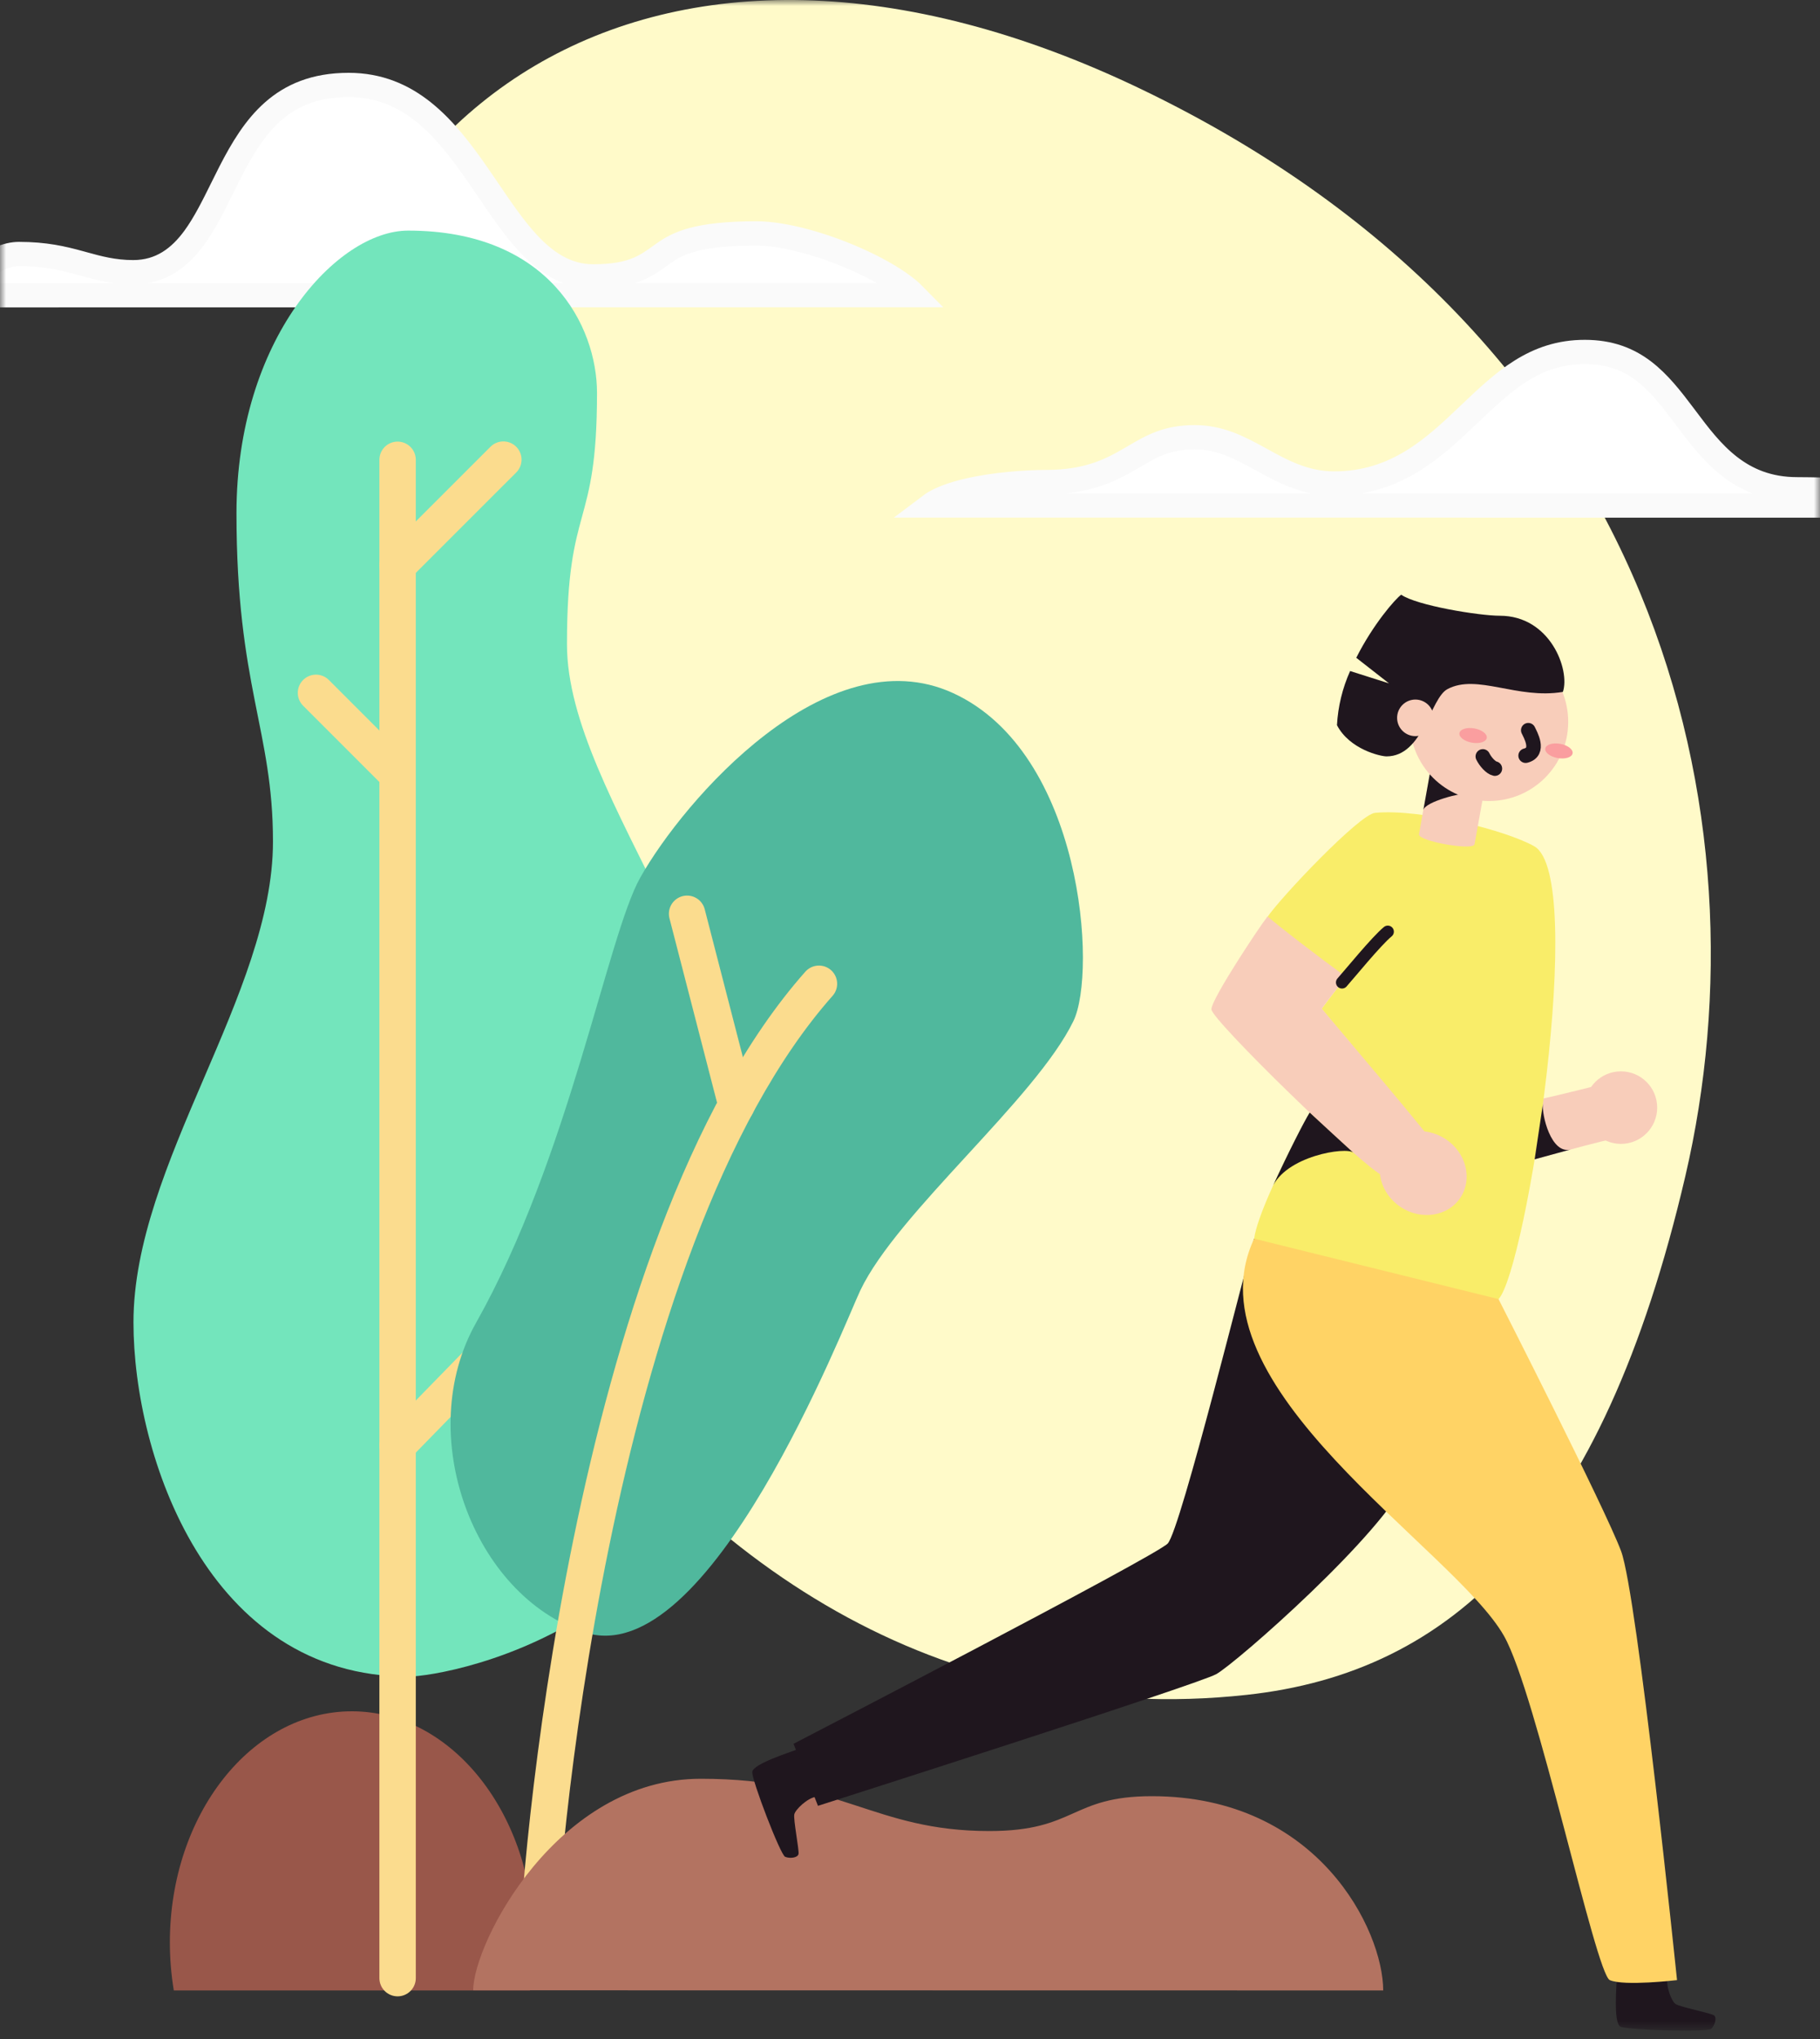 <svg width="150" height="168" viewBox="0 0 150 168" fill="none" xmlns="http://www.w3.org/2000/svg">
<rect x="0" y="0" width="150" height="168" fill="#333333" stroke="none"/>
<mask id="mask0" mask-type="alpha" maskUnits="userSpaceOnUse" x="0" y="0" width="150" height="168">
<rect width="150" height="167.31" fill="#C4C4C4"/>
</mask>
<g mask="url(#mask0)">
<path d="M94.037 7.338C137.066 28.011 145.764 67.52 138.898 96.922C132.031 126.325 119.672 137.81 102.735 139.647C51.783 145.175 24 84.446 24 46.388C24 8.329 54.212 -11.796 94.037 7.338Z" fill="#FFFAC9"/>
<path d="M76.645 41.649C76.707 41.602 76.776 41.554 76.851 41.506C77.516 41.075 78.494 40.718 79.655 40.44C81.962 39.887 84.685 39.718 86.23 39.718C89.706 39.718 91.605 38.701 93.261 37.735C93.33 37.695 93.399 37.655 93.466 37.615C94.952 36.746 96.184 36.025 98.465 36.025C100.535 36.025 102.106 36.85 103.85 37.808C103.901 37.836 103.952 37.864 104.003 37.892C105.668 38.808 107.541 39.838 109.954 39.838C115.091 39.838 118.232 36.846 121.046 34.165L121.07 34.143C123.951 31.398 126.49 29 130.614 29C134.733 29 136.674 31.421 138.81 34.258C138.868 34.335 138.926 34.413 138.984 34.49C141.027 37.21 143.359 40.314 148.119 40.314C150.296 40.314 157.992 40.521 165.139 41.041C167.477 41.211 169.744 41.413 171.732 41.651L76.645 41.649Z" fill="white" stroke="#FAFAFA" stroke-width="2"/>
<path d="M75.357 24.316C75.202 24.158 75.018 23.991 74.805 23.817C73.92 23.093 72.652 22.334 71.187 21.642C68.236 20.247 64.725 19.231 62.342 19.231C59.838 19.231 58.215 19.449 57.089 19.75C55.986 20.046 55.33 20.43 54.757 20.825C54.64 20.906 54.519 20.993 54.392 21.085C53.914 21.43 53.355 21.834 52.657 22.137C51.732 22.539 50.581 22.773 48.88 22.773C46.642 22.773 44.916 21.554 43.472 19.986C42.34 18.756 41.281 17.196 40.228 15.646C39.957 15.246 39.687 14.848 39.415 14.456C36.678 10.499 33.738 7 28.728 7C25.921 7 23.991 7.878 22.524 9.163C21.023 10.477 19.956 12.261 18.976 14.171C18.754 14.603 18.534 15.047 18.313 15.495C17.593 16.952 16.858 18.437 15.997 19.61C14.824 21.206 13.276 22.428 10.976 22.428C9.365 22.428 8.107 22.081 6.88 21.743C6.758 21.71 6.637 21.676 6.516 21.643C5.176 21.279 3.725 20.929 1.563 20.929C0.549 20.929 -0.607 21.445 -1.526 22.317C-2.153 22.91 -2.61 23.612 -2.838 24.327L75.357 24.316Z" fill="white" stroke="#FAFAFA" stroke-width="2"/>
<path d="M43.675 164C43.891 162.693 44 161.37 44 160.045C44 149.526 37.284 141 28.998 141C20.712 141 14 149.526 14 160.045C14 161.37 14.109 162.693 14.325 164H43.675Z" fill="#99574A"/>
<path d="M33.638 19C45.276 19 49.204 26.89 49.204 32.373C49.204 43.808 46.728 41.258 46.728 53.076C46.728 65.777 63 81.814 63 103.752C63 133.743 36.823 138.14 33.638 138.14C17.132 138.14 11 119.975 11 108.955C11 95.899 22.498 81.923 22.498 69.339C22.498 60.134 19.49 56.558 19.49 42.287C19.49 27.936 27.803 19 33.638 19Z" fill="#73E5BC"/>
<path d="M32.769 162.985V37.885" stroke="#FBDC8E" stroke-width="3" stroke-miterlimit="10" stroke-linecap="round"/>
<path d="M32.769 119.078L52.151 99.212" stroke="#FBDC8E" stroke-width="3" stroke-miterlimit="10" stroke-linecap="round"/>
<path d="M32.286 63.33L26.043 57.086" stroke="#FBDC8E" stroke-width="3" stroke-miterlimit="10" stroke-linecap="round"/>
<path d="M32.769 46.583L41.485 37.87" stroke="#FBDC8E" stroke-width="3" stroke-miterlimit="10" stroke-linecap="round"/>
<path d="M78.551 57.107C89.261 62.019 90.427 80.094 88.468 84.132C85.335 90.578 73.975 99.881 70.907 106.317C69.591 109.078 58.459 137.888 48.162 134.492C39.012 131.456 34.042 118.184 39.244 108.975C46.914 95.356 50.043 77.174 52.761 72.321C56.348 65.934 68.138 52.331 78.551 57.107Z" fill="#50B89D"/>
<path d="M44.246 162.034C44.266 155.429 48.422 102.59 67.496 81.056" stroke="#FBDC8E" stroke-width="3" stroke-miterlimit="10" stroke-linecap="round"/>
<path d="M60.697 91.049L56.628 75.29" stroke="#FBDC8E" stroke-width="3" stroke-miterlimit="10" stroke-linecap="round"/>
<path d="M39 163.988C39 160.099 45.931 146.558 57.754 146.558C69.304 146.558 71.958 150.866 81.543 150.866C88.702 150.866 88.213 147.994 94.932 147.994C108.659 147.994 114 159.074 114 164L39 163.988Z" fill="#B37361"/>
<path d="M103.364 102.058C102.797 103.756 97.301 126.097 96.237 127.179C95.174 128.262 65.401 143.677 65.401 143.677L67.415 148.788C67.415 148.788 98.615 138.826 100.231 137.943C101.846 137.059 114.145 126.27 116.023 121.735C117.9 117.2 105.53 101.989 103.364 102.058Z" fill="#1F161E"/>
<path d="M133.25 162.925C133.25 163.441 132.949 166.676 133.549 166.977C134.149 167.278 140.741 167.456 141.042 167.157C141.343 166.858 141.52 166.228 141.258 166.048C140.996 165.869 138.443 165.357 138.097 165.119C137.75 164.881 137.271 163.603 137.447 162.925" fill="#1F161E"/>
<path d="M65.628 144.169C65.154 144.366 62.048 145.33 62.001 145.999C61.953 146.668 64.316 152.825 64.708 152.987C65.1 153.15 65.749 153.074 65.812 152.756C65.875 152.437 65.37 149.89 65.466 149.486C65.561 149.081 66.549 148.145 67.242 148.048" fill="#1F161E"/>
<path d="M132.106 89.309C131.457 89.495 126.331 90.773 125.8 90.773C125.27 90.773 124.522 95.929 125.055 95.879C125.588 95.83 132.319 93.805 133.995 93.647C135.671 93.489 132.106 89.309 132.106 89.309Z" fill="#F8CDBA"/>
<path d="M113.326 66.975C117.155 66.613 124.228 68.454 126.452 69.73C130.84 72.235 125.781 104.629 123.505 107.039C121.469 107.843 104.231 103.791 103.364 102.058C103.823 98.582 110.66 86.58 111.31 85.931C110.877 85.498 108.928 83.115 108.928 83.115C108.928 83.115 110.682 80.761 110.877 80.629C110.318 80.257 104.735 75.845 104.425 75.598C105.543 73.944 112.04 67.09 113.326 66.975Z" fill="#F9ED69"/>
<path d="M118.827 95.1C118.526 94.364 109.272 83.54 108.936 83.107C109.443 82.403 110.279 81.326 110.964 80.508C108.324 78.58 105.489 76.393 104.467 75.51C104.45 75.532 104.434 75.555 104.419 75.579C103.958 76.129 99.841 82.292 99.841 83.159C99.841 84.025 112.436 96.287 114.006 96.889C115.576 97.491 119.126 95.834 118.827 95.1Z" fill="#F8CDBA"/>
<path d="M120.373 98.667C121.387 97.115 120.832 94.957 119.132 93.845C117.432 92.734 115.232 93.091 114.217 94.642C113.203 96.194 113.758 98.353 115.458 99.464C117.158 100.575 119.358 100.219 120.373 98.667Z" fill="#F8CDBA"/>
<path d="M133.592 94.249C135.243 94.249 136.581 92.911 136.581 91.26C136.581 89.61 135.243 88.272 133.592 88.272C131.942 88.272 130.604 89.61 130.604 91.26C130.604 92.911 131.942 94.249 133.592 94.249Z" fill="#F8CDBA"/>
<path d="M123.505 107.039C123.505 107.039 132.265 124.226 133.605 127.799C134.946 131.372 138.216 163.149 138.216 163.149C138.216 163.149 133.85 163.664 132.678 163.149C131.507 162.633 126.638 139.517 123.955 134.79C119.873 127.582 97.686 114.151 103.364 102.058" fill="#FFD365"/>
<path d="M116.949 68.738C116.847 69.301 121.428 70.121 121.53 69.558L122.552 63.856L117.971 63.035L116.949 68.738Z" fill="#F8CDBA"/>
<path d="M120.965 65.377C120.519 65.296 117.432 66.048 117.307 66.752L117.972 63.035C118.684 63.163 120.965 65.377 120.965 65.377Z" fill="#1F161E"/>
<path d="M122.723 65.998C126.327 65.998 129.248 63.077 129.248 59.473C129.248 55.869 126.327 52.948 122.723 52.948C119.119 52.948 116.198 55.869 116.198 59.473C116.198 63.077 119.119 65.998 122.723 65.998Z" fill="#F8CDBA"/>
<path d="M129.61 62.074C129.668 61.751 129.211 61.398 128.589 61.286C127.968 61.175 127.417 61.347 127.359 61.67C127.3 61.994 127.757 62.347 128.379 62.459C129 62.57 129.551 62.398 129.61 62.074Z" fill="#FA9E9F"/>
<path d="M122.535 60.806C122.593 60.482 122.137 60.129 121.515 60.017C120.893 59.906 120.342 60.078 120.284 60.402C120.226 60.725 120.683 61.078 121.305 61.19C121.926 61.301 122.477 61.129 122.535 60.806Z" fill="#FA9E9F"/>
<path d="M125.956 60.166C126.112 60.502 126.968 61.957 125.74 62.262" stroke="#1F161E" stroke-width="1.2" stroke-miterlimit="10" stroke-linecap="round"/>
<path d="M123.204 63.328C122.868 63.257 122.42 62.754 122.212 62.325" stroke="#1F161E" stroke-width="1.2" stroke-miterlimit="10" stroke-linecap="round"/>
<path d="M110.606 80.948C111.204 80.281 113.435 77.537 114.379 76.763" stroke="#1F161E" stroke-miterlimit="10" stroke-linecap="round"/>
<path d="M123.613 50.733C121.881 50.733 116.739 49.884 115.485 49C114.987 49.349 113.151 51.469 111.78 54.197L114.478 56.305L111.273 55.289C110.641 56.697 110.274 58.209 110.19 59.75C111.239 61.762 113.803 62.321 114.27 62.321C117.302 62.321 117.865 57.541 119.295 56.779C121.727 55.48 125.051 57.645 128.811 57.008C129.417 55.194 127.765 50.733 123.613 50.733Z" fill="#1F161E"/>
<path d="M116.653 60.653C117.485 60.653 118.16 59.978 118.16 59.146C118.16 58.314 117.485 57.639 116.653 57.639C115.82 57.639 115.146 58.314 115.146 59.146C115.146 59.978 115.82 60.653 116.653 60.653Z" fill="#F8CDBA"/>
<path d="M111.531 94.972C110.976 94.463 105.9 95.239 104.817 97.922C106.227 94.834 107.548 92.291 107.94 91.669C108.358 92.068 111.531 94.972 111.531 94.972Z" fill="#1F161E"/>
<path d="M127.165 90.944C127.046 91.81 127.828 95.137 129.447 94.708L126.483 95.52L127.165 90.944Z" fill="#1F161E"/>
</g>
</svg>
